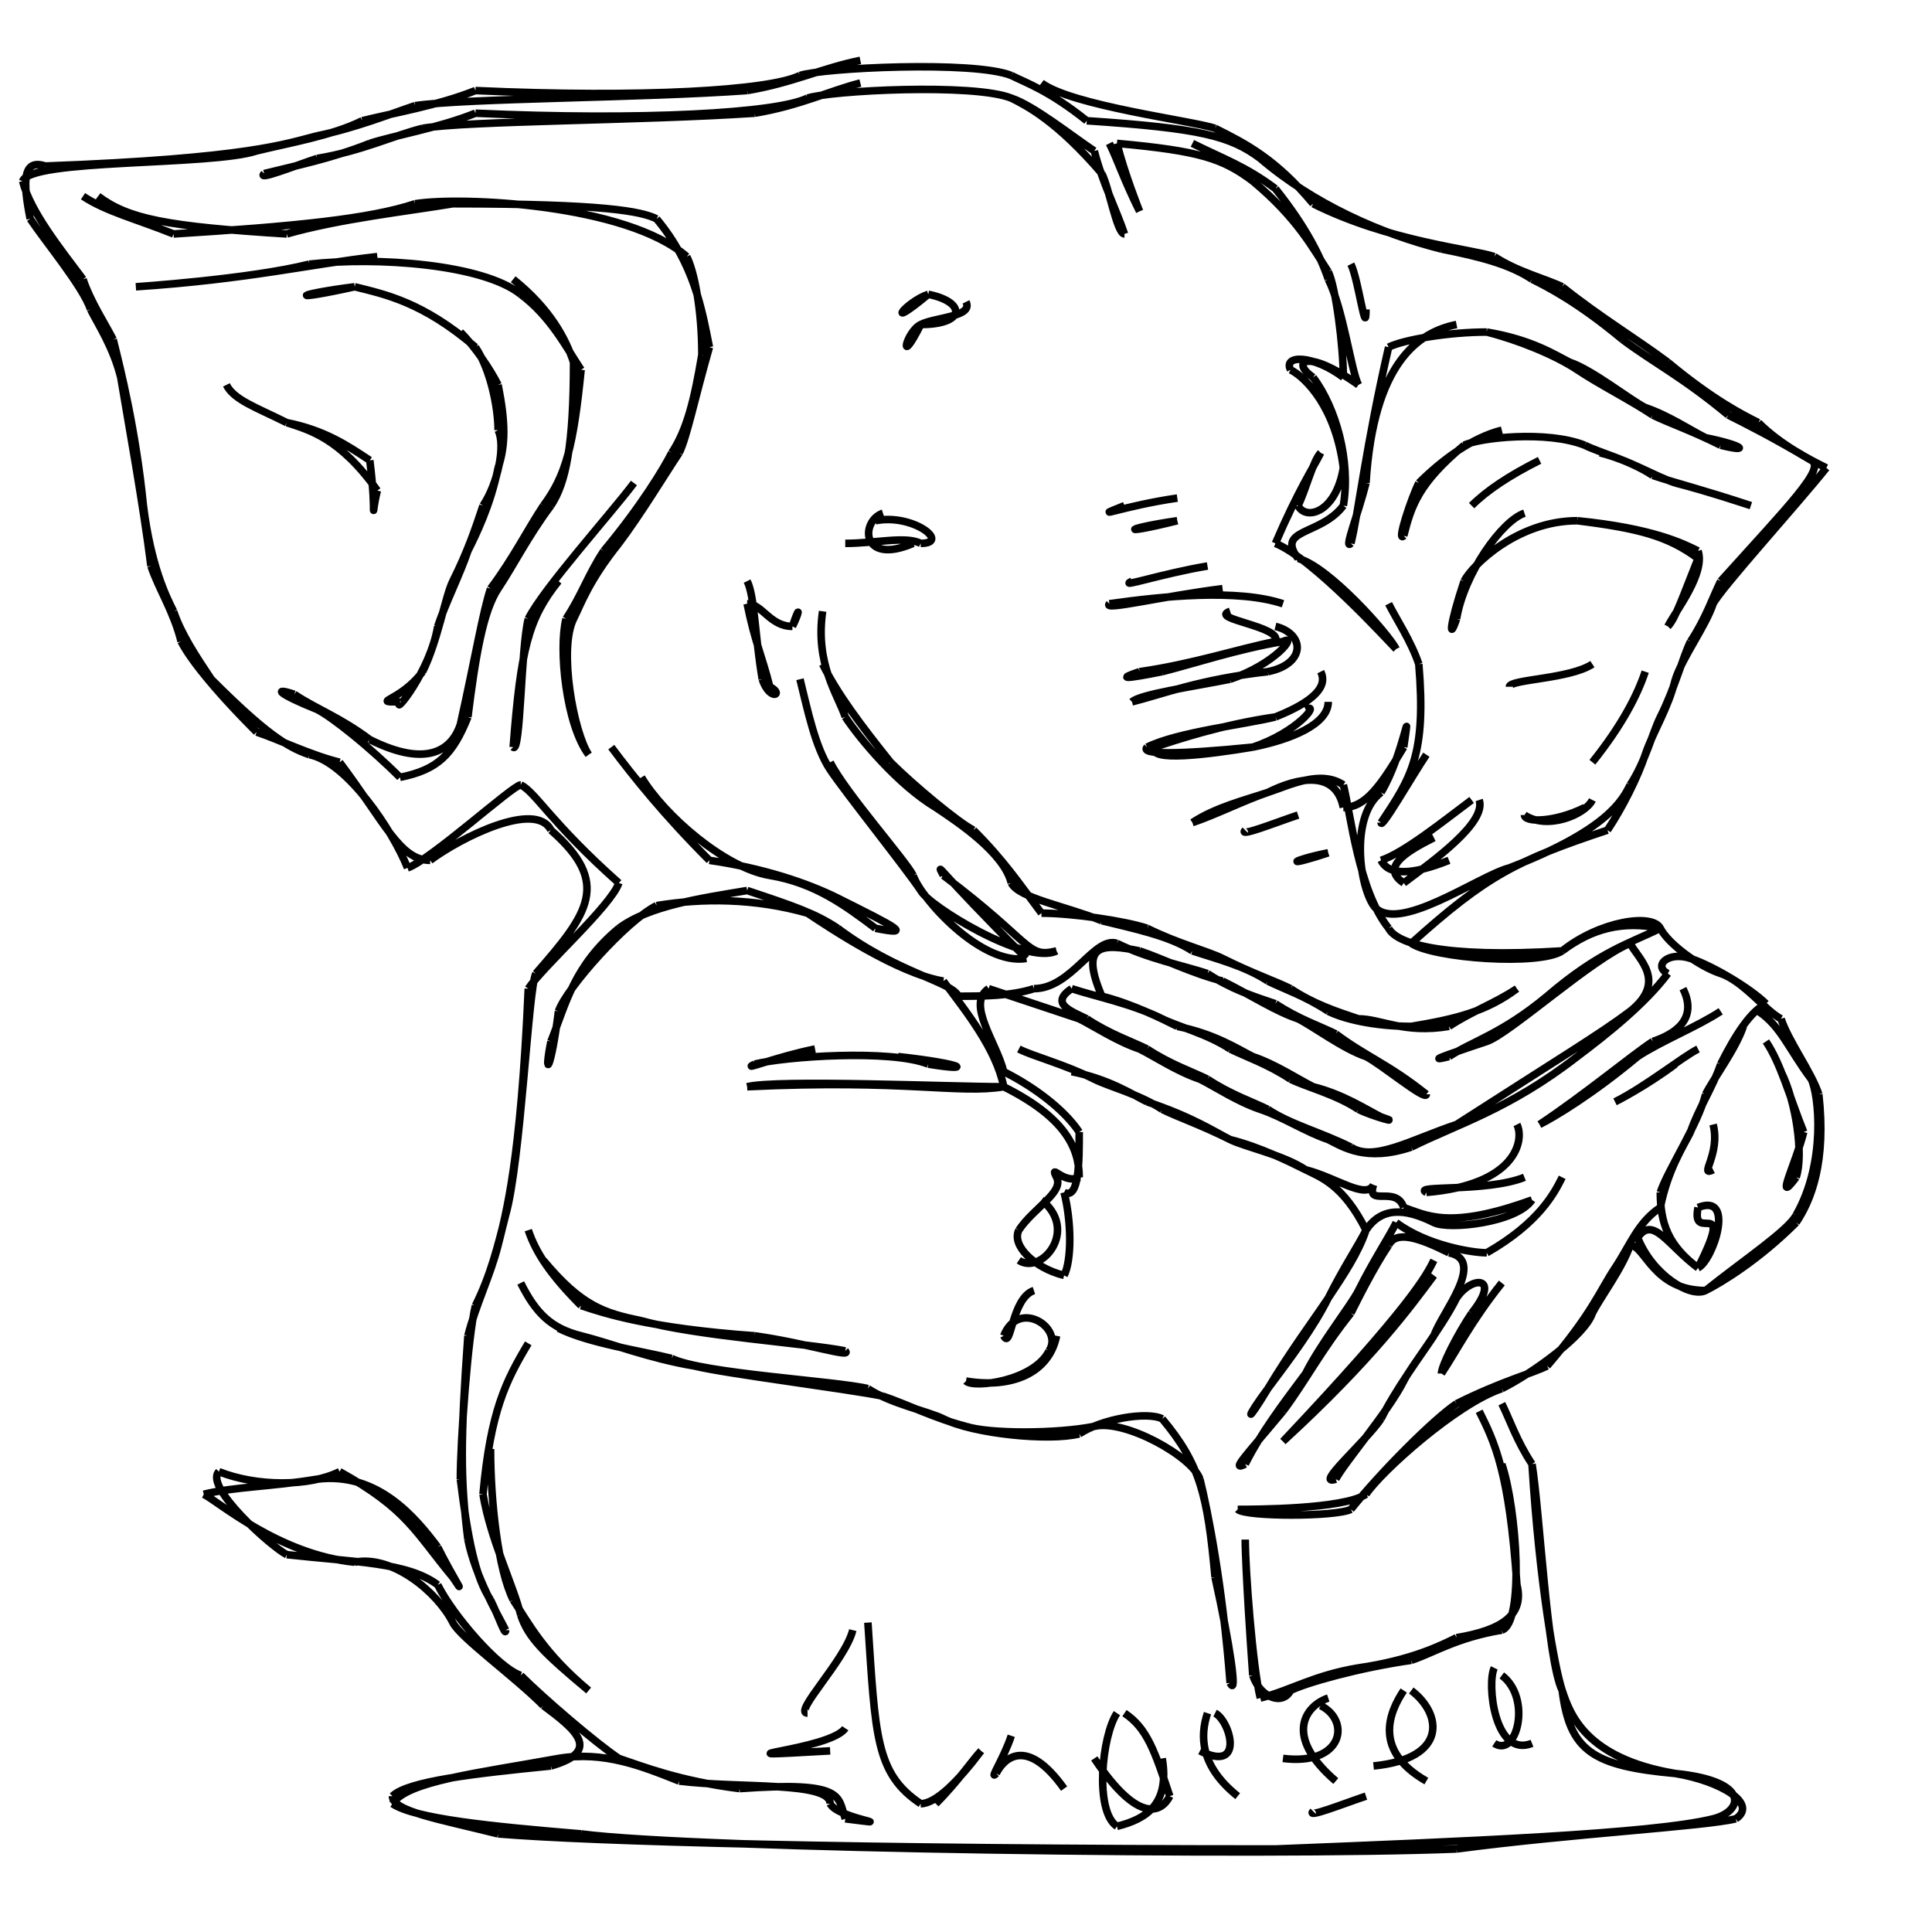 <svg viewBox="0 0 256 256" xmlns="http://www.w3.org/2000/svg"> <path fill="none" stroke="black" d="M 181,238 C 178,239 173,241 174,240 M 134,230 C 133,233 131,236 132,235 M 132,235 C 133,233 136,230 141,237 M 112,229 C 110,232 92,233 110,232 M 160,227 C 159,230 159,234 164,238 M 161,227 C 163,228 165,235 159,232 M 148,227 C 146,230 145,240 148,242 M 148,242 C 152,241 155,239 154,233 M 149,227 C 152,229 153,232 155,238 M 155,238 C 154,240 151,242 145,233 M 176,225 C 173,226 170,230 177,236 M 175,226 C 179,228 178,234 170,233 M 186,224 C 184,227 182,232 189,236 M 187,224 C 191,227 192,233 182,234 M 198,221 C 197,223 198,233 203,231 M 199,222 C 203,225 201,233 198,231 M 113,216 C 112,220 105,227 107,227 M 115,215 C 116,230 116,235 122,239 M 122,239 C 124,239 127,236 130,232 M 130,232 C 129,233 127,236 124,239 M 196,187 C 198,191 200,195 201,210 M 201,210 C 202,214 199,216 193,217 M 193,217 C 191,218 187,220 180,221 M 180,221 C 174,222 171,224 167,225 M 167,225 C 166,221 165,208 165,204 M 165,204 C 165,204 165,208 166,222 M 166,222 C 167,225 170,226 171,224 M 171,224 C 173,223 180,221 187,220 M 187,220 C 190,219 193,217 199,216 M 199,216 C 202,215 201,200 199,194 M 199,186 C 200,188 201,191 203,194 M 203,194 C 204,200 205,220 207,224 M 207,224 C 208,227 210,233 222,235 M 222,235 C 228,236 233,239 230,241 M 230,241 C 226,242 208,243 193,245 M 193,245 C 168,246 92,245 77,243 M 77,243 C 65,242 55,241 52,239 M 52,239 C 54,236 63,235 74,233 M 74,233 C 80,232 85,234 90,236 M 90,236 C 98,237 110,236 110,239 M 110,239 C 111,241 120,242 112,241 M 112,241 C 111,238 112,236 98,237 M 98,237 C 90,236 85,234 82,233 M 82,233 C 79,231 72,225 69,222 M 69,222 C 66,221 60,214 58,210 M 58,210 C 54,207 47,207 38,206 M 38,206 C 36,205 27,197 29,195 M 29,195 C 34,197 41,197 45,195 M 45,195 C 54,200 55,203 60,209 M 60,209 C 62,212 60,209 58,205 M 58,205 C 55,201 50,195 42,196 M 42,196 C 36,197 31,197 27,198 M 27,198 C 29,199 37,206 47,207 M 47,207 C 52,206 58,211 60,215 M 60,215 C 61,217 68,222 72,226 M 72,226 C 76,229 80,232 73,234 M 73,234 C 63,235 54,236 52,238 M 52,238 C 52,240 58,241 66,243 M 66,243 C 78,244 113,245 169,245 M 169,245 C 194,244 219,243 227,241 M 227,241 C 231,240 232,236 222,235 M 222,235 C 211,234 208,232 207,224 M 207,224 C 206,221 204,210 203,194 M 70,178 C 67,183 65,187 64,198 M 64,198 C 65,204 68,210 69,214 M 69,214 C 70,217 72,219 78,224 M 78,224 C 72,219 70,215 68,212 M 68,212 C 66,208 65,199 65,192 M 137,171 C 134,172 134,179 133,177 M 133,177 C 135,172 141,176 139,179 M 139,179 C 137,183 129,184 128,183 M 128,183 C 134,184 139,182 140,177 M 69,170 C 71,174 73,176 77,177 M 77,177 C 81,178 86,180 92,181 M 92,181 C 96,182 112,184 117,185 M 117,185 C 120,186 124,188 128,189 M 128,189 C 131,190 140,190 145,189 M 145,189 C 149,188 158,193 159,196 M 159,196 C 160,200 162,210 163,223 M 163,223 C 164,225 163,218 161,209 M 161,209 C 160,198 159,194 154,188 M 154,188 C 152,187 146,188 143,190 M 143,190 C 139,191 129,190 125,188 M 125,188 C 123,187 118,186 115,184 M 115,184 C 111,183 93,182 89,180 M 89,180 C 85,179 78,178 74,176 M 190,167 C 189,169 187,173 170,191 M 170,191 C 182,180 187,173 190,169 M 70,163 C 71,166 73,169 77,173 M 77,173 C 80,174 86,176 100,177 M 100,177 C 107,178 113,180 112,179 M 112,179 C 107,178 92,177 85,175 M 85,175 C 80,174 77,173 72,167 M 207,156 C 206,158 204,162 197,166 M 197,166 C 195,166 189,165 185,162 M 185,162 C 184,164 182,167 180,171 M 180,171 C 179,173 175,178 173,182 M 173,182 C 170,186 167,190 165,194 M 165,194 C 163,195 165,193 170,187 M 170,187 C 173,183 175,179 179,174 M 179,174 C 180,172 182,168 184,165 M 184,165 C 185,163 188,164 192,166 M 192,166 C 197,167 191,174 190,177 M 190,177 C 188,180 185,184 183,188 M 183,188 C 181,191 174,197 177,196 M 177,196 C 178,194 184,187 186,183 M 186,183 C 187,181 191,176 193,172 M 193,172 C 195,169 199,169 195,174 M 195,174 C 193,177 191,181 191,182 M 191,182 C 193,179 195,175 199,170 M 201,149 C 202,151 201,157 189,158 M 189,158 C 187,157 197,158 202,156 M 225,139 C 223,140 218,144 214,146 M 214,146 C 214,146 218,144 222,141 M 135,139 C 137,140 141,141 145,143 M 145,143 C 147,144 151,145 154,147 M 154,147 C 156,148 159,149 163,151 M 163,151 C 165,152 170,153 173,155 M 173,155 C 175,156 178,157 181,163 M 181,163 C 180,165 178,168 176,172 M 176,172 C 174,175 171,179 168,184 M 168,184 C 165,188 165,189 168,184 M 168,184 C 171,180 174,176 176,172 M 176,172 C 178,169 180,166 181,163 M 181,163 C 183,160 186,160 190,162 M 190,162 C 192,163 201,162 203,159 M 203,159 C 192,163 189,161 186,160 M 186,160 C 185,157 181,160 182,157 M 182,157 C 181,159 177,156 173,155 M 173,155 C 171,154 167,152 163,151 M 163,151 C 161,150 158,148 152,146 M 152,146 C 150,145 147,143 142,142 M 108,139 C 103,140 98,142 100,141 M 100,141 C 104,140 118,139 123,141 M 123,141 C 129,142 128,141 119,140 M 223,131 C 225,135 222,137 219,138 M 219,138 C 216,140 210,145 204,149 M 204,149 C 206,148 211,145 217,140 M 217,140 C 220,138 225,136 228,134 M 176,113 C 171,114 170,115 176,113 M 172,108 C 169,109 164,111 165,110 M 211,106 C 210,108 205,110 202,108 M 202,108 C 202,109 206,109 210,107 M 195,106 C 191,109 186,113 183,114 M 183,114 C 184,116 187,116 192,114 M 196,106 C 197,109 190,114 186,117 M 186,117 C 183,115 186,113 190,111 M 81,99 C 84,103 88,108 94,114 M 94,114 C 101,115 107,117 111,119 M 111,119 C 119,123 121,124 116,123 M 116,123 C 112,120 108,117 102,116 M 102,116 C 96,115 88,108 85,103 M 106,90 C 107,94 108,99 110,102 M 110,102 C 112,105 120,115 122,118 M 122,118 C 123,120 136,128 140,126 M 140,126 C 136,127 137,125 125,116 M 125,116 C 124,114 124,115 136,127 M 136,127 C 130,128 122,119 121,116 M 121,116 C 120,114 112,105 110,101 M 218,89 C 217,92 215,96 211,101 M 175,89 C 176,91 174,93 169,95 M 169,95 C 165,96 156,97 152,99 M 152,99 C 151,100 156,100 166,99 M 166,99 C 171,98 176,96 176,93 M 173,94 C 175,93 172,97 166,99 M 166,99 C 160,100 152,101 153,99 M 153,99 C 156,98 162,96 169,95 M 211,88 C 208,90 200,90 200,91 M 163,81 C 160,82 170,83 169,85 M 169,85 C 164,86 158,88 151,89 M 151,89 C 148,90 149,90 154,89 M 154,89 C 158,88 164,86 170,85 M 170,85 C 172,84 169,88 163,90 M 163,90 C 158,91 151,92 150,93 M 150,93 C 154,92 159,90 168,89 M 168,89 C 173,88 173,84 169,83 M 109,81 C 108,88 111,92 112,95 M 112,95 C 114,98 119,104 124,107 M 124,107 C 127,109 133,113 134,117 M 134,117 C 135,119 141,120 146,122 M 146,122 C 150,123 155,124 158,126 M 158,126 C 161,127 165,128 168,130 M 168,130 C 170,131 173,132 176,134 M 176,134 C 178,135 182,136 187,136 M 187,136 C 193,135 197,134 201,131 M 201,131 C 198,133 195,134 192,136 M 192,136 C 186,137 183,135 180,135 M 180,135 C 177,134 174,133 171,131 M 171,131 C 169,130 166,129 162,127 M 162,127 C 160,126 156,125 152,123 M 152,123 C 149,122 142,121 138,121 M 138,121 C 135,117 133,114 129,110 M 129,110 C 127,109 121,104 118,101 M 118,101 C 114,96 111,92 109,88 M 184,80 C 185,82 187,85 188,88 M 188,88 C 189,100 187,103 183,109 M 183,109 C 183,110 187,103 189,100 M 162,78 C 154,79 146,81 147,80 M 147,80 C 154,79 164,78 170,80 M 99,77 C 100,79 100,84 101,90 M 101,90 C 102,93 104,92 102,91 M 102,91 C 101,87 100,85 99,80 M 99,80 C 101,80 102,83 105,83 M 105,83 C 106,81 106,80 105,83 M 160,75 C 154,76 148,78 150,77 M 156,69 C 149,70 148,71 156,69 M 202,68 C 199,69 194,76 193,82 M 193,82 C 192,85 192,83 194,77 M 194,77 C 195,75 201,69 209,69 M 209,69 C 217,70 221,71 225,74 M 225,74 C 223,79 222,82 221,83 M 221,83 C 222,81 226,76 225,73 M 225,73 C 223,72 219,70 209,69 M 117,68 C 114,69 114,75 121,72 M 116,69 C 121,68 126,72 122,72 M 122,72 C 120,71 116,72 112,72 M 156,66 C 149,67 144,69 149,67 M 84,64 C 81,68 72,78 70,82 M 70,82 C 69,86 69,100 68,99 M 68,99 C 69,86 70,82 74,77 M 204,61 C 200,63 197,65 195,67 M 199,57 C 195,58 191,61 188,64 M 188,64 C 187,66 185,72 186,71 M 186,71 C 187,67 188,64 194,59 M 194,59 C 196,58 205,57 210,59 M 210,59 C 212,60 216,61 219,63 M 219,63 C 222,64 226,65 232,67 M 232,67 C 232,67 226,65 222,64 M 222,64 C 219,63 216,61 212,60 M 30,51 C 31,53 34,54 38,56 M 38,56 C 41,57 45,58 50,65 M 50,65 C 49,69 50,69 49,61 M 49,61 C 46,59 43,57 38,56 M 193,43 C 188,44 182,48 181,64 M 181,64 C 180,68 178,73 179,72 M 179,72 C 180,68 181,59 184,46 M 184,46 C 186,45 192,44 197,44 M 197,44 C 201,45 206,47 209,49 M 209,49 C 212,51 216,53 219,55 M 219,55 C 221,56 224,57 228,59 M 228,59 C 232,60 231,59 226,58 M 226,58 C 224,57 221,55 218,54 M 218,54 C 216,53 211,49 208,48 M 208,48 C 206,47 203,45 197,44 M 123,39 C 120,40 117,44 123,39 M 123,39 C 128,40 128,43 122,43 M 122,43 C 120,44 119,49 122,43 M 122,43 C 124,42 129,42 128,40 M 47,38 C 39,39 38,40 47,38 M 47,38 C 51,39 56,40 63,46 M 63,46 C 65,49 66,54 66,57 M 66,57 C 67,59 66,64 64,67 M 64,67 C 63,70 62,73 60,77 M 60,77 C 59,79 58,85 56,89 M 56,89 C 53,93 49,93 53,93 M 53,93 C 52,95 57,89 58,83 M 58,83 C 59,80 61,76 62,73 M 62,73 C 63,71 65,67 66,62 M 66,62 C 67,59 67,56 66,51 M 66,51 C 65,49 63,46 61,44 M 179,35 C 180,37 181,45 181,41 M 50,34 C 41,35 33,37 18,38 M 18,38 C 18,38 33,37 41,35 M 41,35 C 50,34 64,35 69,39 M 69,39 C 73,42 75,46 77,49 M 77,49 C 76,59 75,63 72,67 M 72,67 C 70,70 68,74 65,78 M 65,78 C 64,81 63,87 61,96 M 61,96 C 60,99 57,102 49,98 M 49,98 C 45,95 42,94 39,92 M 39,92 C 36,91 37,92 42,94 M 42,94 C 44,95 49,99 53,103 M 53,103 C 58,102 60,100 62,95 M 62,95 C 63,87 64,81 66,78 M 66,78 C 68,75 70,71 73,67 M 73,67 C 75,64 76,59 76,48 M 76,48 C 75,45 73,41 68,37 M 11,26 C 14,28 18,29 23,31 M 23,31 C 39,30 49,29 55,27 M 55,27 C 61,26 83,27 91,34 M 91,34 C 92,36 93,41 93,47 M 93,47 C 92,53 91,57 89,60 M 89,60 C 88,62 85,67 80,73 M 80,73 C 78,76 77,79 75,82 M 75,82 C 74,86 75,96 78,100 M 78,100 C 76,97 74,86 76,82 M 76,82 C 77,80 78,77 82,72 M 82,72 C 85,68 88,63 90,60 M 90,60 C 91,58 92,53 94,46 M 94,46 C 93,41 92,35 87,29 M 87,29 C 85,28 80,27 60,27 M 60,27 C 54,28 45,29 38,31 M 38,31 C 22,30 17,29 13,26 M 147,19 C 148,21 149,24 151,28 M 151,28 C 151,28 149,23 148,19 M 148,19 C 159,20 162,21 166,24 M 166,24 C 172,29 174,33 176,36 M 176,36 C 177,38 178,46 178,50 M 178,50 C 174,47 170,47 171,49 M 171,49 C 173,50 177,54 178,62 M 178,62 C 177,68 173,69 172,67 M 172,67 C 173,65 174,61 175,60 M 175,60 C 174,62 172,65 169,72 M 169,72 C 174,74 184,85 185,86 M 185,86 C 184,84 176,75 172,74 M 172,74 C 169,70 175,71 178,67 M 178,67 C 179,61 177,54 174,50 M 174,50 C 171,48 173,46 180,51 M 180,51 C 179,49 178,41 176,37 M 176,37 C 175,34 173,30 169,25 M 169,25 C 165,22 162,21 158,19 M 114,11 C 110,12 106,14 100,15 M 100,15 C 85,16 62,16 56,17 M 56,17 C 52,18 48,20 42,21 M 42,21 C 39,22 34,24 35,23 M 35,23 C 39,22 44,21 49,19 M 49,19 C 52,18 58,17 63,15 M 63,15 C 85,16 103,15 107,13 M 107,13 C 110,12 129,11 134,13 M 134,13 C 136,14 140,16 146,23 M 146,23 C 147,25 148,31 149,31 M 149,31 C 148,28 146,24 145,20 M 145,20 C 142,18 137,14 134,13 M 114,8 C 109,9 105,11 99,12 M 99,12 C 85,13 62,13 55,14 M 55,14 C 52,15 47,17 42,18 M 42,18 C 38,19 33,21 6,22 M 6,22 C 3,21 3,24 4,29 M 4,29 C 6,32 11,38 12,41 M 12,41 C 13,43 15,46 16,50 M 16,50 C 17,56 19,67 20,75 M 20,75 C 21,78 23,81 24,85 M 24,85 C 25,87 28,91 34,97 M 34,97 C 37,98 41,100 45,101 M 45,101 C 51,109 53,114 57,114 M 57,114 C 61,111 71,106 73,110 M 73,110 C 81,117 78,121 71,129 M 71,129 C 70,131 69,154 67,161 M 67,161 C 66,165 65,169 63,173 M 63,173 C 62,177 61,191 61,196 M 61,196 C 62,204 63,209 65,212 M 65,212 C 66,214 67,217 67,216 M 67,216 C 66,214 63,209 62,204 M 62,204 C 61,196 61,191 62,177 M 62,177 C 63,173 65,169 66,165 M 66,165 C 67,161 69,154 70,131 M 70,131 C 72,128 81,120 82,117 M 82,117 C 73,109 71,105 69,104 M 69,104 C 68,104 57,114 54,115 M 54,115 C 52,110 46,101 41,100 M 41,100 C 38,99 35,97 28,90 M 28,90 C 26,87 24,84 23,81 M 23,81 C 22,79 20,75 19,67 M 19,67 C 18,57 16,49 15,45 M 15,45 C 14,43 12,40 11,37 M 11,37 C 8,33 4,28 3,24 M 3,24 C 4,21 28,22 34,20 M 34,20 C 38,19 44,18 48,16 M 48,16 C 52,15 58,14 63,12 M 63,12 C 85,13 102,12 106,10 M 106,10 C 109,9 129,8 134,10 M 134,10 C 136,11 139,12 144,16 M 144,16 C 159,17 163,18 167,21 M 167,21 C 174,27 183,31 191,33 M 191,33 C 196,34 200,35 203,37 M 203,37 C 205,38 209,40 215,45 M 215,45 C 219,48 223,50 229,55 M 229,55 C 231,56 235,58 240,61 M 240,61 C 242,62 237,67 228,77 M 228,77 C 227,79 226,82 224,85 M 224,85 C 223,87 222,91 220,95 M 220,95 C 219,97 218,101 216,104 M 216,104 C 215,106 213,110 200,115 M 200,115 C 196,116 185,124 182,120 M 182,120 C 180,117 179,108 183,105 M 183,105 C 186,100 187,92 186,99 M 186,99 C 183,104 181,107 178,107 M 178,107 C 177,102 172,103 168,105 M 168,105 C 165,106 161,107 158,109 M 158,109 C 161,108 165,106 168,105 M 168,105 C 171,104 175,102 178,104 M 178,104 C 179,108 180,118 184,123 M 184,123 C 185,125 191,127 207,126 M 207,126 C 211,123 215,122 220,123 M 220,123 C 216,125 212,126 205,132 M 205,132 C 199,137 195,138 192,140 M 192,140 C 188,141 194,139 197,138 M 197,138 C 200,137 211,127 216,125 M 216,125 C 217,127 221,130 216,134 M 216,134 C 212,137 207,140 193,149 M 193,149 C 187,151 182,154 179,152 M 179,152 C 175,150 171,149 168,147 M 168,147 C 166,146 163,145 160,143 M 160,143 C 158,142 155,141 152,139 M 152,139 C 150,138 147,137 144,135 M 144,135 C 142,134 139,133 142,131 M 142,131 C 145,132 150,133 154,135 M 154,135 C 156,136 160,137 163,139 M 163,139 C 165,140 168,141 171,143 M 171,143 C 173,144 177,145 180,147 M 180,147 C 182,148 186,149 183,148 M 183,148 C 181,147 178,145 174,144 M 174,144 C 172,143 169,141 166,140 M 166,140 C 164,139 161,137 156,136 M 156,136 C 154,135 150,133 146,132 M 146,132 C 143,125 146,125 151,126 M 151,126 C 154,127 158,129 162,130 M 162,130 C 166,132 169,134 172,135 M 172,135 C 174,136 178,139 181,140 M 181,140 C 183,141 189,146 189,145 M 189,145 C 184,141 181,140 177,137 M 177,137 C 175,136 172,135 169,133 M 169,133 C 166,132 163,131 160,129 M 160,129 C 157,128 152,127 148,125 M 148,125 C 145,124 142,131 137,131 M 137,131 C 134,132 130,132 127,132 M 127,132 C 126,130 119,129 111,123 M 111,123 C 108,121 105,120 99,118 M 99,118 C 93,119 86,120 82,123 M 82,123 C 76,128 75,133 73,138 M 73,138 C 72,143 73,142 74,134 M 74,134 C 75,131 83,122 87,120 M 87,120 C 93,119 100,119 107,121 M 107,121 C 110,123 119,129 125,130 M 125,130 C 128,134 132,139 133,144 M 133,144 C 127,145 120,143 99,144 M 99,144 C 103,143 126,144 133,144 M 133,144 C 141,148 143,152 143,156 M 143,156 C 141,157 139,154 140,156 M 140,156 C 141,158 137,160 135,163 M 135,163 C 134,165 137,168 141,169 M 141,169 C 142,167 142,162 141,158 M 141,158 C 143,159 143,154 143,150 M 143,150 C 141,147 137,144 133,142 M 133,142 C 132,138 128,133 131,131 M 131,131 C 134,132 140,134 143,135 M 143,135 C 145,136 148,138 151,139 M 151,139 C 153,140 156,142 159,143 M 159,143 C 161,144 164,146 167,147 M 167,147 C 170,148 173,150 176,151 M 176,151 C 178,152 181,154 187,152 M 187,152 C 193,149 200,147 209,140 M 209,140 C 213,137 218,133 221,129 M 221,129 C 219,128 221,126 224,127 M 224,127 C 227,128 232,131 234,133 M 234,133 C 232,134 230,137 228,141 M 228,141 C 227,144 225,147 224,150 M 224,150 C 223,152 221,155 220,160 M 220,160 C 217,162 216,165 214,168 M 214,168 C 212,171 211,174 205,181 M 205,181 C 203,182 199,183 193,186 M 193,186 C 190,188 183,195 179,200 M 179,200 C 177,201 165,201 164,200 M 164,200 C 166,200 178,200 181,198 M 181,198 C 183,195 193,186 199,184 M 199,184 C 203,182 210,177 211,174 M 211,174 C 212,172 215,168 216,165 M 216,165 C 218,165 219,171 226,171 M 226,171 C 228,170 233,167 238,162 M 238,162 C 240,159 242,154 241,145 M 241,145 C 240,142 237,138 236,135 M 236,135 C 234,134 231,130 228,129 M 228,129 C 225,128 221,125 220,123 M 220,123 C 219,121 212,122 207,126 M 207,126 C 204,128 190,127 187,125 M 187,125 C 197,116 201,114 213,110 M 213,110 C 215,107 217,103 218,100 M 218,100 C 219,97 221,94 222,90 M 222,90 C 223,87 226,83 227,80 M 227,80 C 228,78 238,67 242,62 M 242,62 C 240,61 236,59 233,56 M 233,56 C 231,55 227,53 221,48 M 221,48 C 217,45 212,42 207,38 M 207,38 C 205,37 201,36 198,34 M 198,34 C 195,33 184,32 174,27 M 174,27 C 169,21 165,19 161,17 M 161,17 C 158,16 142,14 138,11 M 138,159 C 143,163 138,169 135,167 M 233,134 C 236,136 237,139 240,143 M 240,143 C 241,145 242,154 238,161 M 238,161 C 237,163 231,167 226,171 M 226,171 C 224,172 219,169 217,164 M 217,164 C 219,161 221,165 225,168 M 225,168 C 227,167 230,158 225,160 M 225,160 C 224,165 230,158 225,168 M 225,168 C 221,165 220,162 220,158 M 220,158 C 221,155 225,149 226,145 M 226,145 C 227,143 230,139 231,136 M 227,149 C 228,153 225,156 227,155 M 234,138 C 236,141 237,145 239,150 M 239,150 C 238,154 235,160 238,156 M 238,156 C 239,153 238,146 236,142 "/></svg>